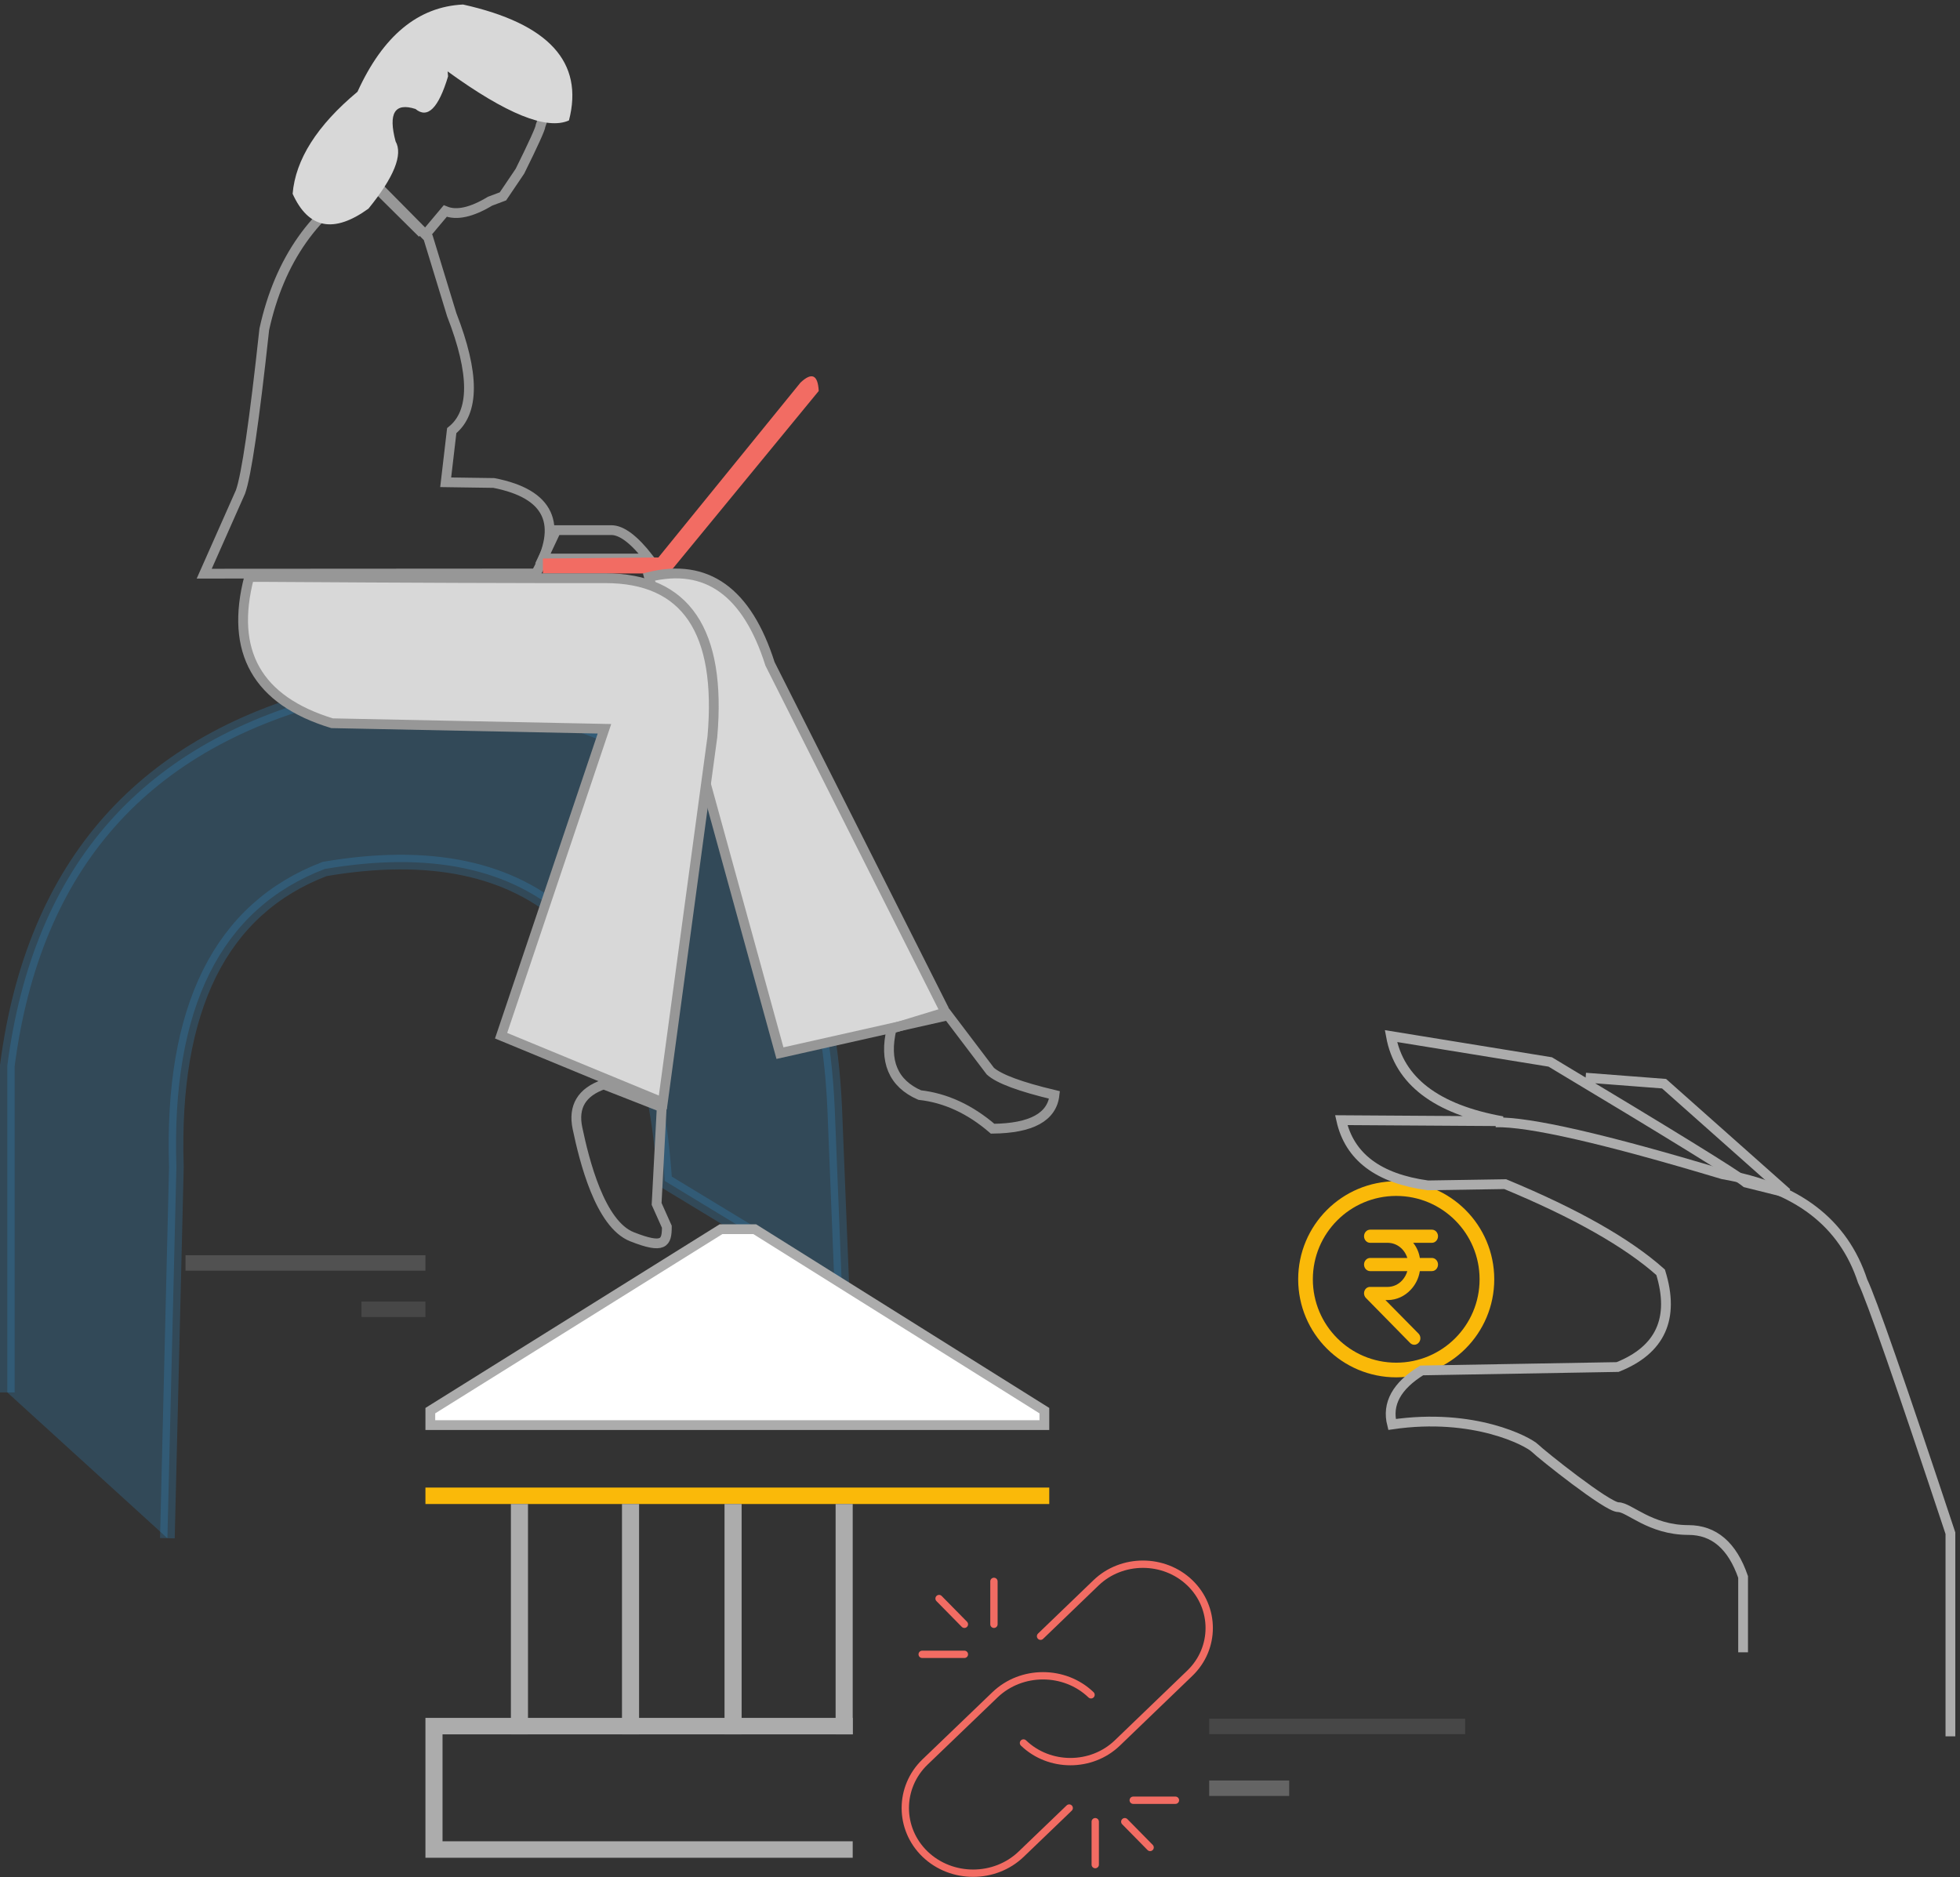 <svg xmlns="http://www.w3.org/2000/svg" width="401" height="384" viewBox="0 0 401 384">
  <rect x="0" y="0" width="401" height="384" fill="#333333" stroke="none"/>
  <g fill="none" fill-rule="evenodd" transform="translate(1.5 -6.898)">
    <circle cx="284.155" cy="268.618" r="18.557" stroke="#FAB909" stroke-width="3"/>
    <path stroke="#ACACAC" stroke-width="2" d="M355.123,344.921 L355.123,329.515 C352.909,323.111 349.179,319.909 343.934,319.909 C336.067,319.909 331.806,315.236 329.577,315.236 C327.349,315.236 313.894,304.485 312.53,303.149 C311.166,301.813 300.117,295.847 283.299,298.313 C282.227,294.093 284.25,290.409 289.369,287.26 C316.088,286.797 329.448,286.565 329.448,286.565 C338.23,283.067 341.165,276.607 338.254,267.187 C331.502,261.159 320.902,255.148 306.453,249.152 C295.903,249.319 290.628,249.402 290.628,249.402 C280.496,248.015 274.591,243.568 272.911,236.061 C294.898,236.204 305.891,236.275 305.891,236.275 C292.358,233.849 284.753,228.043 283.076,218.858 C304.805,222.389 315.67,224.154 315.67,224.154 C340.167,238.835 353.513,247.063 355.706,248.836 C361.3,250.231 364.097,250.929 364.097,250.929 C347.335,236.043 338.954,228.599 338.954,228.599 L322.907,227.364"/>
    <path stroke="#ACACAC" stroke-width="2" d="M397.538,362.122 L397.538,320.559 C387.32,289.775 381.333,272.585 379.577,268.991 C375.664,257.024 366.12,249.738 350.945,247.135 C326.804,239.878 311.316,236.335 304.481,236.507"/>
    <path stroke="#979797" stroke-width="2" d="M74.22,43.538 C62.898,49.839 55.681,60.086 52.568,74.277 C50.531,93.082 48.909,104.166 47.702,107.53 L40.281,124.26 C85.531,124.233 108.155,124.219 108.155,124.219 C113.78,114.102 110.908,107.931 99.54,105.705 L89.684,105.563 L90.92,94.998 C95.624,91.248 95.624,83.34 90.92,71.276 C87.704,60.751 86.096,55.488 86.096,55.488 L75.204,44.476"/>
    <path stroke="#979797" stroke-width="2" d="M86.073 54.263L89.593 50.071C91.908 51.018 94.964 50.348 98.763 48.06 100.521 47.4 101.4 47.07 101.4 47.07 103.719 43.637 104.879 41.92 104.879 41.92 107.678 36.263 109.085 33.157 109.1 32.602 110.517 28.841 110.259 25.283 108.327 21.928 92.916 15.342 83.717 14.332 80.729 18.899 77.249 20.76 76.361 27.056 78.068 37.788 75.684 40.898 74.492 42.453 74.492 42.453 73.964 43.152 73.7 43.502 73.7 43.502L84.914 54.614M112.307 115.352L109.571 121.162 131.272 121.162C128.258 117.289 125.696 115.352 123.586 115.352L114.549 115.357 112.307 115.352z"/>
    <path fill="#F26C63" d="M109.571,121.162 L109.571,124.219 L135.329,124.219 L166.006,86.883 C165.831,83.562 164.585,82.993 162.268,85.176 L133.2,120.948 L109.571,121.162 Z"/>
    <path fill="#33A9FA" stroke="#33A9FA" stroke-width="3" d="M0,291.763 C0,247.182 0,224.892 0,224.892 C5.358,183.715 27.934,158.295 67.729,148.63 C132.867,147.263 166.715,175.59 169.273,233.612 L170.751,270.468 C146.582,255.814 134.498,248.487 134.498,248.487 C131.199,198.612 108.01,177.34 64.93,184.672 C43.628,192.818 33.513,213.147 34.585,245.657 L32.745,321.581" opacity=".191"/>
    <path fill="#D8D8D8" stroke="#979797" stroke-width="2" d="M191.995,214.725 L158.073,222.35 L131.272,124.934 C143.094,122.034 151.349,127.958 156.037,142.709 L191.662,213.459"/>
    <path fill="#D8D8D8" stroke="#979797" stroke-width="2" d="M49.48,124.934 C45.48,140.224 51.134,150.199 66.443,154.859 C103.592,155.615 122.167,155.993 122.167,155.993 C108.068,197.854 101.018,218.784 101.018,218.784 C123.079,227.891 134.11,232.444 134.11,232.444 C140.866,182.584 144.244,157.654 144.244,157.654 C146.14,135.986 138.827,125.165 122.307,125.191 C105.786,125.217 82.434,125.132 52.25,124.934 L49.48,124.934 Z"/>
    <path stroke="#979797" stroke-width="2" d="M180.918,217.353 C179.326,224.025 181.241,228.55 186.663,230.928 C191.969,231.524 196.941,233.819 201.581,237.811 C209.512,237.726 213.732,235.422 214.243,230.901 C207.237,229.235 202.859,227.61 201.109,226.025 L191.974,213.974 C184.604,216.227 180.918,217.353 180.918,217.353 Z"/>
    <path fill="#FAB909" fill-rule="nonzero" d="M288.986,264.251 L291.458,264.251 C292.145,264.251 292.707,264.857 292.707,265.598 C292.707,266.338 292.145,266.944 291.458,266.944 L288.986,266.944 C288.761,268.384 288.111,269.703 287.15,270.726 C285.901,272.086 284.202,272.853 282.429,272.867 L281.954,272.867 L288.711,279.719 C288.711,279.732 288.723,279.732 288.736,279.746 C289.21,280.244 289.223,281.065 288.761,281.577 C288.299,282.129 287.499,282.155 287,281.644 L277.958,272.436 C277.696,272.18 277.558,271.803 277.571,271.427 C277.596,270.713 278.158,270.148 278.82,270.175 L282.441,270.175 C283.553,270.161 284.614,269.676 285.389,268.815 C285.863,268.29 286.225,267.644 286.425,266.944 L278.82,266.944 C278.133,266.944 277.571,266.338 277.571,265.598 C277.571,264.857 278.133,264.251 278.82,264.251 L286.425,264.251 C285.851,262.407 284.252,261.169 282.441,261.155 L278.82,261.155 C278.133,261.155 277.571,260.549 277.571,259.809 C277.571,259.069 278.133,258.463 278.82,258.463 L291.458,258.463 C292.145,258.463 292.707,259.069 292.707,259.809 C292.707,260.549 292.145,261.155 291.446,261.155 L287.624,261.155 C288.336,262.03 288.811,263.107 288.986,264.251 Z"/>
    <path stroke="#979797" stroke-width="2" d="M122.008,228.75 C117.51,230.317 115.723,233.3 116.646,237.7 C118.031,244.3 121.238,257.322 127.797,259.913 C134.357,262.504 134.93,261.145 134.93,257.868 C133.536,254.752 132.839,253.194 132.839,253.194 L133.882,233.405 C125.966,230.301 122.008,228.75 122.008,228.75 Z"/>
    <g transform="translate(36.453 257.371)">
      <polygon fill="#979797" fill-rule="nonzero" points="0 9.482 49.088 9.482 49.088 6.321 0 6.321" opacity=".3"/>
      <polygon fill="#979797" fill-rule="nonzero" points="35.998 18.964 49.088 18.964 49.088 15.803 35.998 15.803" opacity=".2"/>
      <polygon fill="#979797" fill-rule="nonzero" points="209.442 104.3 261.802 104.3 261.802 101.14 209.442 101.14" opacity=".2"/>
      <polygon fill="#979797" fill-rule="nonzero" points="209.442 116.943 225.804 116.943 225.804 113.782 209.442 113.782" opacity=".5"/>
      <g transform="translate(49.088)">
        <path fill="#FFF" stroke="#ACACAC" stroke-width="2" d="M1,41.073 L126.629,41.073 L126.629,38.117 L67.378,1 L60.462,1 L1,38.118 L1,41.073 Z"/>
        <polygon fill="#FAB909" fill-rule="nonzero" points="0 57.22 127.629 57.22 127.629 53.854 0 53.854"/>
        <polygon fill="#ACACAC" fill-rule="nonzero" points="17.483 57.22 17.483 104.341 20.98 104.341 20.98 57.22"/>
        <polygon fill="#ACACAC" fill-rule="nonzero" points="40.212 57.22 40.212 104.341 43.708 104.341 43.708 57.22"/>
        <polygon fill="#ACACAC" fill-rule="nonzero" points="61.192 57.22 61.192 104.341 64.688 104.341 64.688 57.22"/>
        <polygon fill="#ACACAC" fill-rule="nonzero" points="83.92 57.22 83.92 104.341 87.417 104.341 87.417 57.22"/>
        <path fill="#ACACAC" fill-rule="nonzero" d="M87.416,100.976 L87.416,104.341 L3.497,104.341 L3.497,126.22 L87.416,126.219 L87.416,129.585 L0,129.585 L0,100.976 L87.416,100.976 Z"/>
      </g>
      <g stroke="#F26C63" stroke-linecap="round" stroke-width="1.5" transform="translate(147.264 69.534)">
        <path d="M27.672,14.733 L39.018,3.812 C44.298,-1.271 52.938,-1.271 58.218,3.812 L58.218,3.812 C63.498,8.894 63.498,17.21 58.218,22.292 L43.381,36.574 C38.1,41.656 29.461,41.656 24.18,36.574 L24.18,36.574"/>
        <path d="M33.531,49.883 L23.705,59.32 C18.301,64.51 9.458,64.51 4.053,59.32 L4.053,59.32 C-1.351,54.129 -1.351,45.637 4.053,40.446 L18.346,26.719 C23.75,21.529 32.593,21.529 37.998,26.719 L37.998,26.719"/>
        <line x1="38.861" x2="38.861" y1="52.677" y2="61.456"/>
        <line x1="44.906" x2="50.088" y1="52.677" y2="57.945"/>
        <line x1="46.633" x2="55.269" y1="48.287" y2="48.287"/>
        <line x1="18.135" x2="18.135" y1="12.291" y2="3.512"/>
        <line x1="12.09" x2="6.909" y1="12.291" y2="7.024"/>
        <line x1="12.09" x2="3.454" y1="18.437" y2="18.437"/>
      </g>
    </g>
    <path fill="#D8D8D8" d="M85.408,21.732 C99.827,25.308 108.752,25.308 112.183,21.732 C110.596,9.533 100.94,4.91 83.213,7.863 C74.864,11.707 70.418,19.92 69.874,32.501 C64.795,41.979 63.299,50.088 65.388,56.827 C71.074,62.247 76.249,61.248 80.915,53.829 C83.355,45.878 83.346,40.928 80.89,38.98 C77.314,34.207 77.75,31.654 82.195,31.322 C85.272,32.301 86.498,29.404 85.874,22.632" transform="rotate(22 88.329 33.63)"/>
  </g>
</svg>

